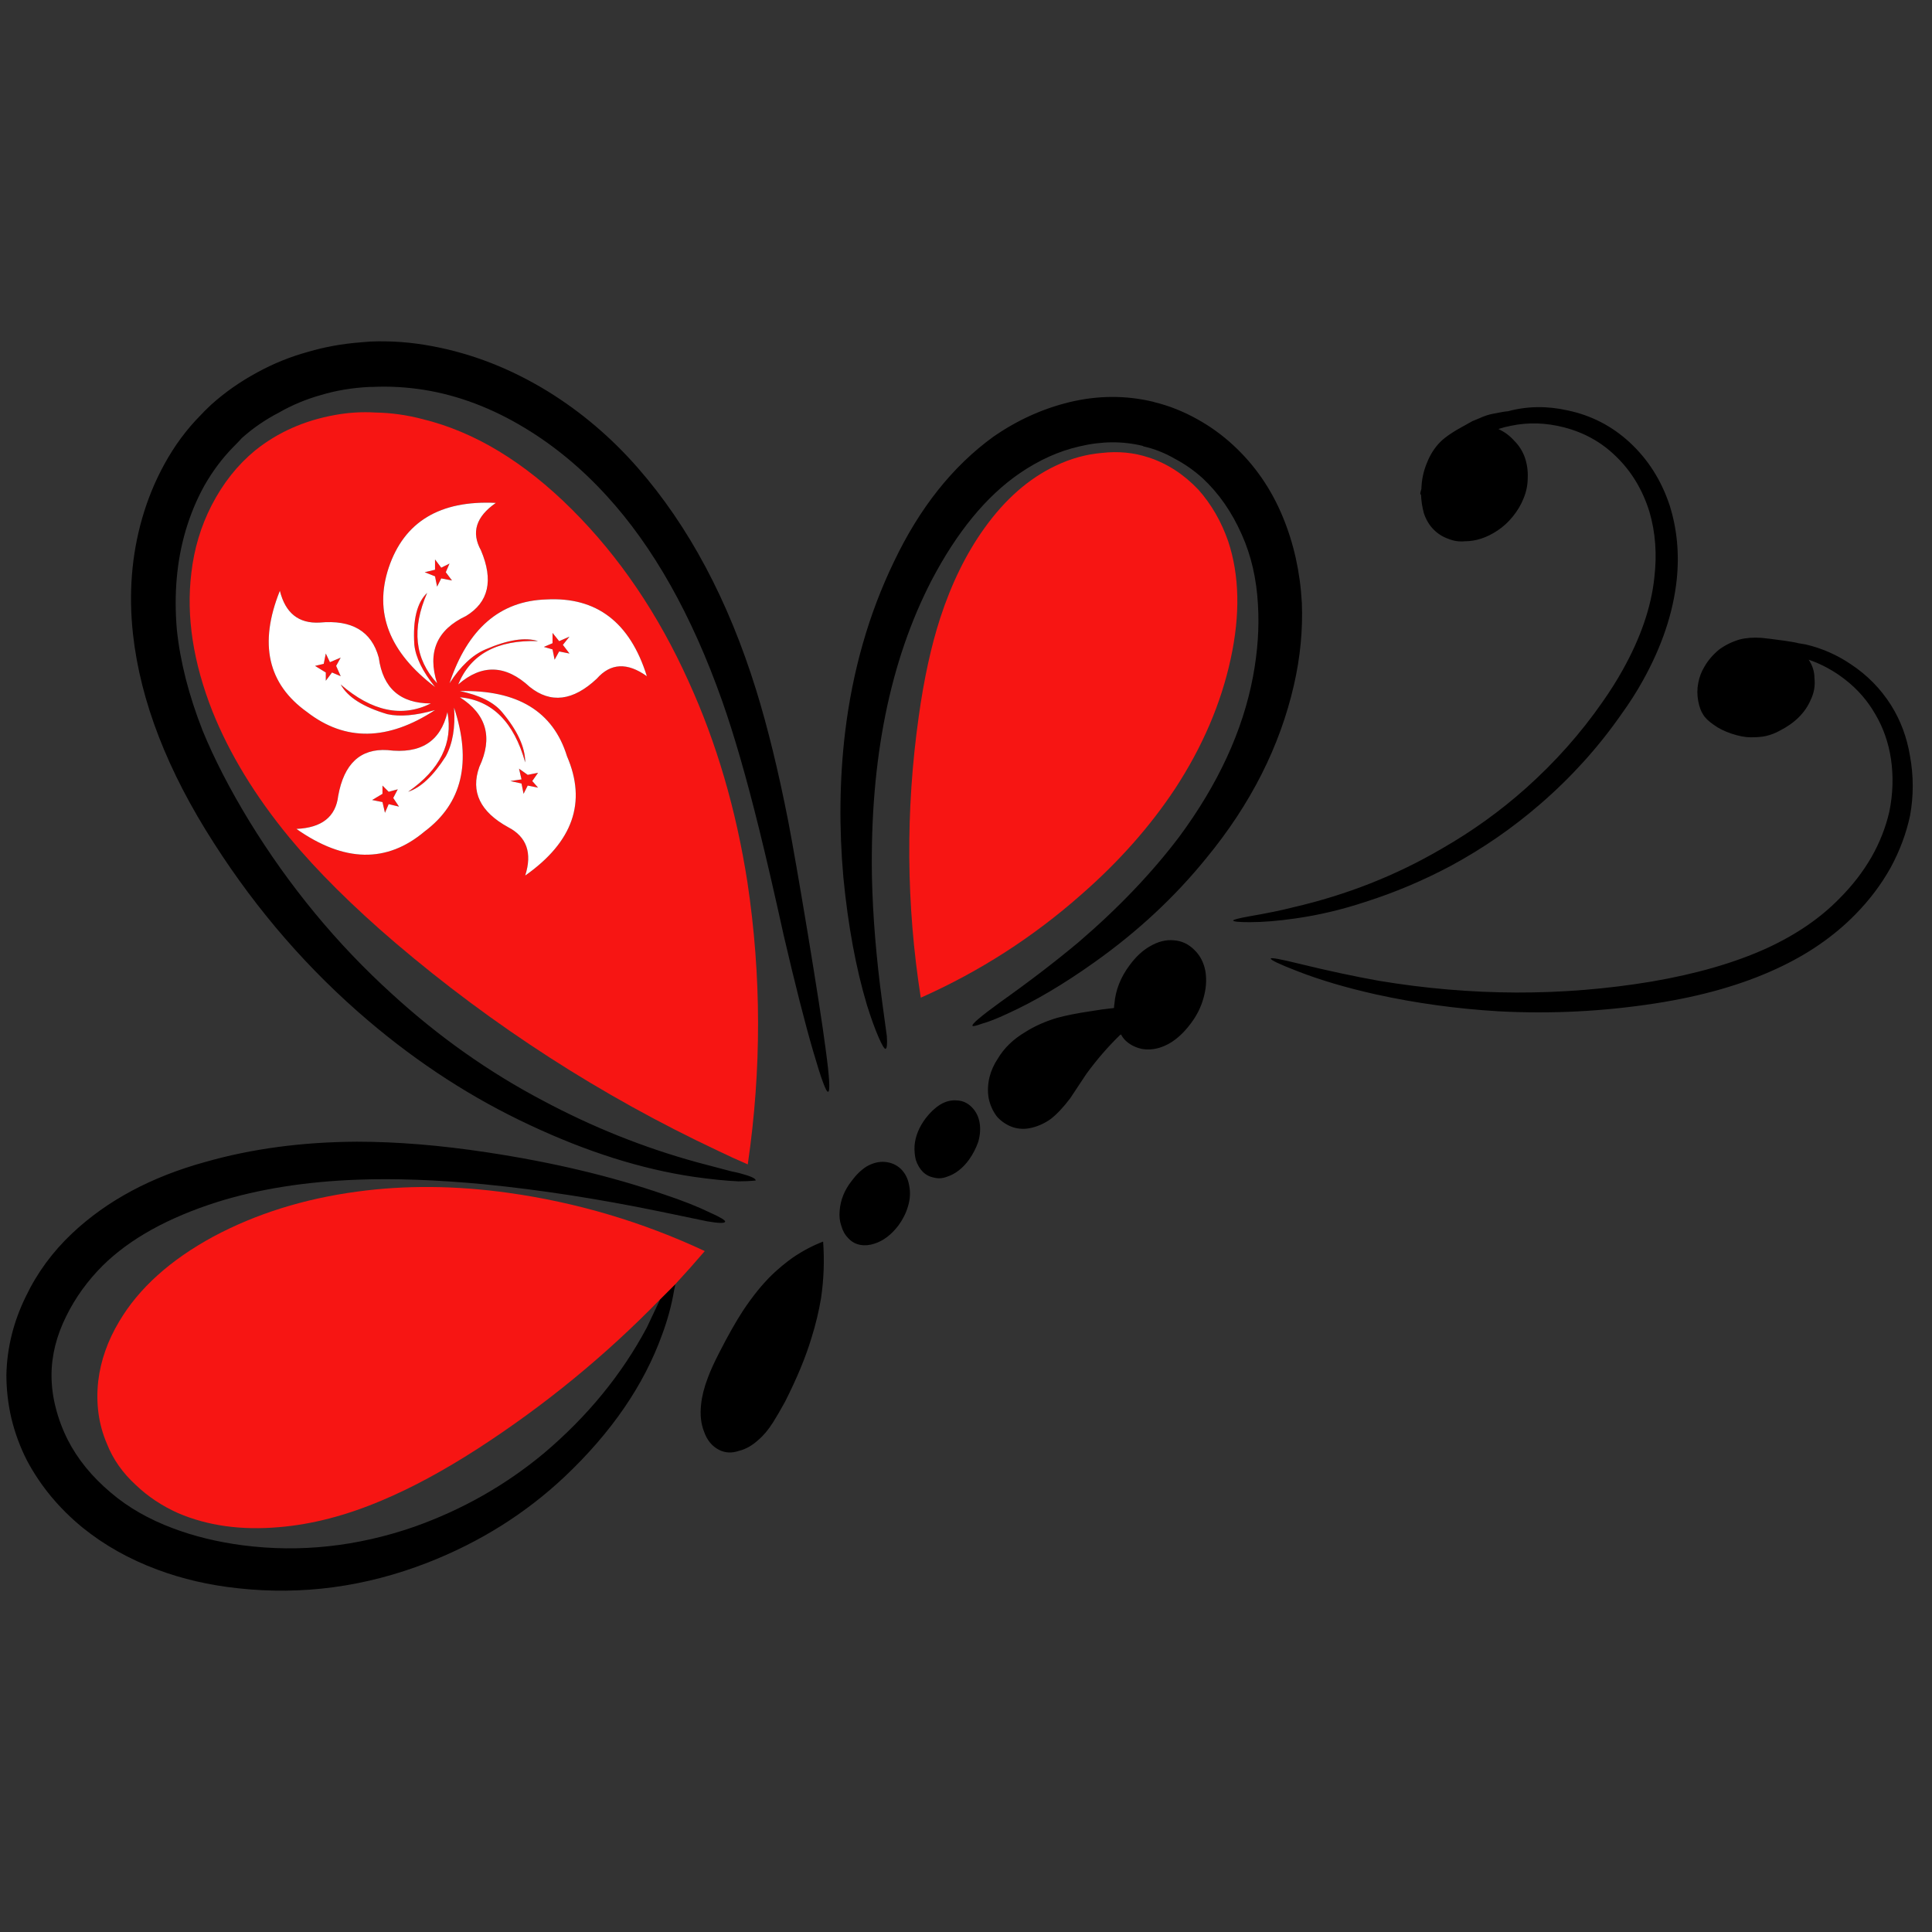 <?xml version="1.0" encoding="utf-8"?>
<!-- Generator: Adobe Illustrator 16.0.0, SVG Export Plug-In . SVG Version: 6.00 Build 0)  -->
<!DOCTYPE svg PUBLIC "-//W3C//DTD SVG 1.1//EN" "http://www.w3.org/Graphics/SVG/1.1/DTD/svg11.dtd">
<svg version="1.1" id="Layer_1" xmlns="http://www.w3.org/2000/svg" xmlns:xlink="http://www.w3.org/1999/xlink" x="0px" y="0px"
	 width="300px" height="300px" viewBox="0 0 300 300" enable-background="new 0 0 300 300" xml:space="preserve">
<rect x="0" y="0" width="300" height="300" fill="#333333" stroke="none"/>
<g>
	<path fill-rule="evenodd" clip-rule="evenodd" d="M154.22,67.836c3.684-2.564,7.624-4.357,11.822-5.383
		c4.412-1.067,8.759-1.089,13.041-0.064l0.193,0.064c2.27,0.556,4.477,1.432,6.617,2.628c2.013,1.11,3.877,2.455,5.59,4.036
		c3.341,3.076,5.911,6.792,7.71,11.15c1.712,4.144,2.697,8.587,2.955,13.329c0.17,4.186-0.236,8.437-1.222,12.751
		c-2.184,9.569-6.724,18.541-13.619,26.913c-4.883,6.024-10.664,11.407-17.347,16.149c-4.797,3.418-9.316,6.088-13.556,8.01
		c-1.542,0.727-2.849,1.24-3.92,1.538c-0.94,0.342-1.435,0.448-1.478,0.32c-0.129-0.256,1.307-1.474,4.305-3.653
		c4.627-3.288,8.693-6.407,12.206-9.354c6.125-5.254,11.309-10.68,15.55-16.277c6.08-8.202,9.915-16.51,11.499-24.928
		c0.727-3.887,0.986-7.603,0.771-11.148c-0.214-4.017-1.05-7.647-2.505-10.894c-1.543-3.503-3.577-6.43-6.104-8.78
		c-1.328-1.196-2.763-2.2-4.305-3.011c-1.542-0.897-3.17-1.538-4.883-1.922l-0.064-0.064c-3.126-0.77-6.403-0.749-9.83,0.064
		c-3.212,0.726-6.338,2.135-9.38,4.229c-5.14,3.546-9.68,9.078-13.62,16.597c-6.468,12.517-9.551,27.833-9.252,45.945
		c0.129,6.108,0.664,12.645,1.606,19.608c0.429,3.076,0.664,4.807,0.707,5.192c0.085,1.238,0.021,1.899-0.193,1.985
		c-0.171,0.043-0.514-0.513-1.027-1.666c-0.601-1.368-1.221-3.076-1.863-5.126c-1.714-5.725-2.935-12.326-3.662-19.802
		c-0.686-7.732-0.6-15.23,0.257-22.491c1.156-9.612,3.684-18.456,7.581-26.53C142.784,78.879,147.924,72.406,154.22,67.836z
		 M67.037,53.738c6.253,1.154,12.271,3.503,18.053,7.049c5.183,3.204,9.83,7.156,13.942,11.854
		c7.924,9.058,14.049,20.549,18.374,34.476c1.8,5.81,3.47,12.645,5.012,20.505c0.728,3.845,1.713,9.506,2.955,16.981
		c1.414,8.545,2.356,14.632,2.827,18.263c0.6,4.398,0.728,6.621,0.386,6.664c-0.301,0.086-1.071-2.009-2.313-6.279
		c-1.285-4.401-2.806-10.382-4.563-17.943c-1.499-6.792-2.783-12.346-3.854-16.661c-1.97-7.989-3.877-14.588-5.718-19.801
		C107.427,95.52,101.452,84.904,94.214,77c-3.855-4.229-8.074-7.732-12.657-10.509c-5.14-3.119-10.386-5.105-15.74-5.96
		c-2.699-0.427-5.375-0.576-8.031-0.448c-0.128,0-0.256,0-0.385,0c-2.698,0.127-5.247,0.555-7.646,1.281
		c-2.27,0.641-4.412,1.539-6.425,2.691c-2.142,1.112-4.069,2.436-5.782,3.974c-0.3,0.342-0.749,0.811-1.349,1.409
		c-1.714,1.752-3.213,3.76-4.498,6.024c-1.199,2.179-2.163,4.506-2.891,6.985c-1.371,4.699-1.82,9.803-1.35,15.315
		c0.515,4.956,1.842,10.167,3.983,15.635c1.799,4.4,4.219,9.101,7.26,14.098c6.211,10.125,13.6,19.075,22.165,26.849
		c7.238,6.624,15.034,12.134,23.387,16.533c7.752,4.145,15.762,7.349,24.028,9.613c1.584,0.427,3.361,0.896,5.332,1.409
		c0.472,0.086,0.942,0.192,1.413,0.32c1.585,0.427,2.355,0.791,2.313,1.09c-0.814,0.085-1.714,0.129-2.699,0.129
		c-1.927-0.087-4.239-0.321-6.938-0.705c-8.095-1.197-16.554-3.866-25.378-8.01c-8.908-4.145-17.281-9.549-25.119-16.215
		c-9.252-7.859-17.24-17.044-23.965-27.554c-7.238-11.234-11.436-22.064-12.592-32.487c-0.686-6.281-0.214-12.262,1.413-17.942
		c0.856-2.99,2.013-5.81,3.47-8.459c1.541-2.818,3.383-5.317,5.525-7.497c0.427-0.469,1.006-1.046,1.734-1.729
		c2.141-1.922,4.519-3.589,7.131-4.999c2.484-1.367,5.118-2.435,7.902-3.204c2.612-0.768,5.332-1.26,8.159-1.474
		c0.515-0.043,1.028-0.086,1.543-0.128C60.698,52.906,63.868,53.14,67.037,53.738z M102.502,201.763
		c0.771-0.768,1.563-1.559,2.376-2.37l-0.192,0.897c-0.385,2.307-1.006,4.613-1.862,6.92c-2.827,7.861-7.881,15.23-15.163,22.107
		c-6.082,5.724-13.17,10.168-21.265,13.329c-9.638,3.759-19.468,5.085-29.49,3.974c-4.411-0.47-8.565-1.433-12.464-2.885
		c-4.369-1.622-8.245-3.803-11.628-6.535c-3.641-2.989-6.511-6.451-8.609-10.382c-1.071-2.093-1.885-4.293-2.441-6.6
		c-0.514-2.221-0.771-4.464-0.771-6.728c0.086-4.187,1.092-8.246,3.02-12.177c1.756-3.675,4.155-6.941,7.196-9.805
		c5.396-5.083,12.293-8.777,20.688-11.084c7.195-2.052,15.033-3.099,23.514-3.142c6.254,0,13.021,0.555,20.303,1.667
		c10.15,1.538,19.295,3.717,27.434,6.535c2.826,0.94,5.203,1.88,7.131,2.82c1.627,0.728,2.398,1.197,2.313,1.41
		c-0.085,0.255-1.007,0.235-2.763-0.065c-0.171-0.042-2.634-0.554-7.388-1.536c-9.552-1.966-18.675-3.377-27.369-4.229
		c-7.281-0.684-13.792-0.919-19.531-0.705c-8.095,0.299-15.354,1.452-21.779,3.459c-7.667,2.437-13.6,5.726-17.797,9.869
		c-2.355,2.35-4.24,4.956-5.653,7.817c-1.542,3.077-2.313,6.151-2.313,9.229c0,1.664,0.215,3.331,0.643,4.998
		c0.429,1.708,1.05,3.374,1.863,4.998c1.542,3.033,3.79,5.788,6.746,8.266c2.655,2.265,5.867,4.102,9.638,5.511
		c3.297,1.239,6.895,2.116,10.792,2.627c8.909,1.154,17.797,0.194,26.663-2.883c7.452-2.648,14.155-6.451,20.109-11.406
		c6.767-5.724,12.1-12.238,15.997-19.544C100.66,205.695,101.345,204.241,102.502,201.763z M154.927,164.405
		c0.985-1.667,2.42-3.055,4.304-4.165c1.414-0.898,3.043-1.624,4.885-2.18c1.413-0.383,3.126-0.727,5.14-1.025
		c1.242-0.213,2.484-0.386,3.726-0.512c0-0.214,0.021-0.428,0.063-0.642c0.172-2.137,0.964-4.144,2.378-6.023
		c0.942-1.281,1.97-2.243,3.083-2.884c1.285-0.768,2.55-1.089,3.791-0.961c1.2,0.086,2.249,0.577,3.148,1.474
		c0.899,0.855,1.478,1.965,1.734,3.333c0.214,1.367,0.107,2.776-0.321,4.229c-0.386,1.368-1.027,2.649-1.928,3.844
		c-1.455,1.966-3.062,3.228-4.819,3.781c-0.983,0.299-1.927,0.363-2.825,0.193c-0.986-0.215-1.821-0.641-2.505-1.282
		c-0.301-0.299-0.536-0.618-0.708-0.96c-0.085,0.042-0.149,0.084-0.192,0.126c-1.885,1.838-3.619,3.846-5.203,6.024
		c-0.559,0.854-1.392,2.116-2.507,3.781c-1.071,1.409-2.077,2.478-3.019,3.205c-0.899,0.64-1.863,1.088-2.892,1.344
		c-1.029,0.257-2.013,0.235-2.956-0.063c-0.983-0.341-1.819-0.897-2.504-1.665c-0.644-0.855-1.072-1.815-1.285-2.885
		c-0.173-1.026-0.131-2.093,0.127-3.202C153.899,166.263,154.328,165.301,154.927,164.405z M150.879,171.903
		c0.642,0.64,1.049,1.432,1.222,2.369c0.171,0.94,0.106,1.945-0.193,3.012c-0.343,0.983-0.813,1.901-1.414,2.756
		c-0.984,1.367-2.142,2.265-3.469,2.692c-0.686,0.257-1.35,0.299-1.992,0.126c-0.685-0.126-1.263-0.426-1.734-0.896
		c-0.471-0.47-0.835-1.088-1.092-1.857c-0.171-0.683-0.235-1.432-0.192-2.243c0.128-1.452,0.706-2.862,1.733-4.229
		c0.687-0.896,1.436-1.603,2.249-2.113c0.857-0.514,1.735-0.728,2.635-0.643C149.487,170.919,150.237,171.261,150.879,171.903z
		 M140.985,187.345c-0.3,1.025-0.793,2.009-1.478,2.947c-1.114,1.454-2.356,2.394-3.727,2.821c-0.771,0.255-1.5,0.319-2.185,0.192
		c-0.728-0.129-1.35-0.471-1.863-1.025c-0.514-0.513-0.878-1.154-1.092-1.923c-0.258-0.728-0.343-1.517-0.258-2.372
		c0.129-1.665,0.751-3.204,1.863-4.613c0.686-0.939,1.457-1.687,2.313-2.241c0.985-0.557,1.948-0.792,2.891-0.705
		c0.942,0.085,1.757,0.448,2.441,1.088c0.687,0.684,1.113,1.539,1.285,2.563C141.393,185.145,141.328,186.235,140.985,187.345z
		 M127.814,192.792c0.215,2.947,0.107,5.874-0.321,8.78c-0.343,2.049-0.835,4.101-1.478,6.15c-0.899,2.99-2.27,6.302-4.111,9.934
		c-0.729,1.323-1.35,2.391-1.863,3.203c-0.729,1.152-1.5,2.071-2.313,2.756c-0.941,0.854-1.928,1.41-2.955,1.665
		c-1.113,0.385-2.141,0.343-3.083-0.128c-1.114-0.555-1.907-1.515-2.378-2.884c-0.472-1.195-0.621-2.585-0.45-4.164
		c0.129-1.282,0.472-2.648,1.029-4.103c0.385-1.067,0.984-2.391,1.799-3.973c1.327-2.604,2.548-4.763,3.661-6.472
		c1.499-2.265,3.02-4.145,4.562-5.64c0.985-0.939,2.014-1.793,3.084-2.563C124.538,194.287,126.145,193.433,127.814,192.792z
		 M227.59,65.977c0.386-0.212,0.729-0.405,1.027-0.575c0.215-0.086,0.579-0.235,1.094-0.45c0.728-0.341,1.435-0.577,2.119-0.705
		c1.285-0.256,2.057-0.384,2.313-0.384c2.998-0.812,6.104-0.854,9.315-0.128c3.641,0.77,6.832,2.414,9.572,4.935
		c2.871,2.648,4.948,5.917,6.233,9.804c1.155,3.675,1.52,7.54,1.091,11.599c-0.556,5.126-2.313,10.338-5.267,15.635
		c-0.942,1.709-2.078,3.481-3.406,5.319c-3.556,5.084-7.731,9.697-12.528,13.841c-4.24,3.674-8.845,6.857-13.813,9.548
		c-4.325,2.307-8.78,4.187-13.362,5.64c-3.6,1.195-7.217,2.05-10.857,2.563c-2.657,0.384-5.012,0.575-7.068,0.575
		c-1.669,0-2.526-0.084-2.569-0.255c0-0.129,0.815-0.343,2.44-0.641c2.742-0.47,5.033-0.94,6.876-1.411
		c8.308-1.922,15.998-4.955,23.064-9.099c4.71-2.692,9.08-5.831,13.104-9.42c4.541-4.058,8.504-8.521,11.887-13.392
		c1.2-1.709,2.249-3.375,3.148-4.999c2.784-4.998,4.411-9.762,4.882-14.291c0.429-3.63,0.173-7.048-0.77-10.252
		c-1.072-3.417-2.806-6.279-5.204-8.585c-2.228-2.179-4.905-3.675-8.031-4.486c-2.827-0.727-5.567-0.812-8.225-0.256
		c-0.685,0.127-1.349,0.298-1.99,0.511c0.941,0.428,1.757,1.027,2.441,1.795c0.771,0.768,1.327,1.644,1.67,2.626
		c0.344,0.983,0.493,2.03,0.449,3.141c0,1.111-0.215,2.178-0.643,3.204c-0.385,0.982-0.942,1.922-1.67,2.819
		c-0.686,0.855-1.478,1.581-2.376,2.179c-1.672,1.11-3.364,1.666-5.076,1.666c-0.899,0.085-1.756-0.042-2.57-0.384
		c-0.857-0.299-1.605-0.769-2.249-1.41c-0.686-0.683-1.198-1.539-1.541-2.563c-0.258-0.94-0.407-1.922-0.449-2.948l-0.065,0.063
		c-0.085-0.042-0.043-0.341,0.129-0.896c0.042-1.41,0.321-2.734,0.835-3.973c0.514-1.324,1.221-2.435,2.121-3.331
		C224.441,67.836,225.749,66.96,227.59,65.977z M293.636,109.488c1.5,2.394,2.483,5.042,2.955,7.947
		c0.558,3.076,0.558,6.151,0,9.228c-0.6,2.777-1.605,5.467-3.019,8.074c-1.457,2.605-3.277,5.021-5.461,7.241
		c-3.342,3.417-7.432,6.237-12.273,8.458c-5.352,2.478-11.649,4.271-18.886,5.384c-8.012,1.237-16.085,1.644-24.223,1.216
		c-6.51-0.386-12.871-1.259-19.08-2.627c-4.584-1.025-8.632-2.221-12.143-3.588c-2.871-1.11-4.263-1.773-4.177-1.987
		c0.043-0.17,1.542,0.106,4.497,0.834c4.369,1.068,8.461,1.943,12.271,2.626c14.349,2.392,28.461,2.434,42.338,0.128
		c6.982-1.195,12.957-2.926,17.925-5.19c4.54-2.093,8.288-4.656,11.244-7.689c2.013-2.008,3.684-4.165,5.01-6.472
		c1.285-2.265,2.206-4.615,2.763-7.049c0.559-2.735,0.644-5.447,0.258-8.139c-0.385-2.563-1.2-4.892-2.441-6.984
		c-1.198-2.093-2.762-3.887-4.688-5.382c-1.758-1.368-3.642-2.393-5.655-3.077c0.601,0.898,0.899,1.859,0.899,2.884
		c0.129,1.154-0.063,2.264-0.578,3.333c-0.855,2.007-2.462,3.609-4.818,4.806c-0.686,0.385-1.414,0.662-2.185,0.833
		c-0.556,0.129-1.328,0.193-2.313,0.193c-0.856,0-1.863-0.193-3.02-0.578c-1.114-0.384-2.013-0.833-2.699-1.345
		c-0.813-0.556-1.371-1.09-1.67-1.602c-0.343-0.513-0.6-1.218-0.771-2.116c-0.172-0.94-0.172-1.858,0-2.754
		c0.171-0.94,0.491-1.794,0.964-2.563c0.557-0.984,1.327-1.88,2.313-2.692c0.942-0.683,1.992-1.195,3.148-1.539
		c0.983-0.255,2.12-0.341,3.403-0.255c0.516,0.042,1.714,0.191,3.599,0.448c1.157,0.17,1.863,0.299,2.121,0.384l1.156,0.192
		c2.527,0.599,4.861,1.623,7.001,3.076C289.931,104.811,292.008,106.925,293.636,109.488z"/>
	<path fill-rule="evenodd" clip-rule="evenodd" fill="#F71513" d="M65.624,65.082c8.052,1.964,15.782,6.642,23.192,14.032
		c7.367,7.348,13.407,16.255,18.118,26.722c4.326,9.484,7.367,19.865,9.123,31.143c2.185,14.524,2.206,29.114,0.064,43.768v0.063
		c-1.585-0.684-3.127-1.388-4.626-2.115c-18.16-8.544-34.864-19.31-50.112-32.297c-6.64-5.681-12.122-11.127-16.447-16.34
		c-5.312-6.45-9.295-12.986-11.95-19.608c-2.998-7.604-4.091-14.76-3.276-21.467c0.429-3.758,1.478-7.262,3.147-10.509
		c1.757-3.417,4.006-6.258,6.747-8.521c3.512-2.82,7.646-4.658,12.398-5.511c2.099-0.386,4.197-0.513,6.296-0.386
		C60.741,64.099,63.183,64.44,65.624,65.082z M65.945,88.855l1.606-0.384v-1.603l0.963,1.282l1.285-0.641l-0.578,1.346l0.964,1.281
		l-1.671-0.32l-0.643,1.281l-0.32-1.602L65.945,88.855z M76.995,78.089c-8.694-0.427-14.241,2.926-16.64,10.062
		c-2.313,6.962,0.086,13.137,7.196,18.518c-1.928-2.392-2.999-4.571-3.213-6.536c-0.257-3.888,0.407-6.579,1.991-8.074
		c-2.44,5.595-1.927,10.273,1.542,14.033c-1.542-4.828-0.042-8.31,4.497-10.445c3.513-2.136,4.284-5.532,2.313-10.189
		C73.141,82.681,73.912,80.225,76.995,78.089z M86.825,99.556l1.606-0.705l-1.028,1.282l1.028,1.345l-1.606-0.321l-0.706,1.282
		l-0.322-1.602l-1.349-0.384l1.349-0.577v-1.602L86.825,99.556z M92.671,105.386c2.143-2.434,4.733-2.563,7.774-0.384
		c-2.612-8.374-7.816-12.345-15.611-11.919c-7.196,0.214-12.207,4.55-15.034,13.009c1.714-2.649,3.576-4.401,5.589-5.255
		c3.47-1.496,6.189-1.923,8.16-1.282c-6.34-0.214-10.473,2.029-12.4,6.728c3.684-3.204,7.389-3.075,11.115,0.385
		C85.519,109.274,88.987,108.847,92.671,105.386z M83.549,122.304l-1.606-0.321l-0.643,1.282l-0.32-1.602l-1.735-0.384l1.735-0.257
		l-0.387-1.666l1.35,0.961l1.606-0.32l-0.899,1.281L83.549,122.304z M60.355,122.945l1.413-0.384l-0.706,1.346l0.898,1.345
		l-1.605-0.384l-0.578,1.346l-0.386-1.666l-1.606-0.321l1.606-0.961v-1.282L60.355,122.945z M60.163,110.898
		c-3.77-1.111-6.189-2.649-7.26-4.614c4.84,4.187,9.508,5.169,14.006,2.947c-4.755,0-7.453-2.37-8.095-7.112
		c-1.114-4.102-4.177-5.916-9.188-5.447c-3.255,0.171-5.311-1.473-6.168-4.934c-3.298,8.202-1.884,14.482,4.241,18.84
		c5.91,4.571,12.527,4.463,19.853-0.32C64.553,111.111,62.09,111.325,60.163,110.898z M69.222,117.435
		c-1.928,3.033-3.877,4.87-5.847,5.51c4.969-3.46,7.004-7.583,6.104-12.367c-1.071,4.571-4.176,6.535-9.315,5.895
		c-4.198-0.257-6.746,2.115-7.646,7.112c-0.385,3.246-2.548,4.956-6.488,5.126c7.409,5.213,14.049,5.341,19.917,0.384
		c5.824-4.356,7.345-10.764,4.561-19.223C70.721,112.948,70.292,115.469,69.222,117.435z M71.406,108.27
		c4.154,2.649,5.161,6.259,3.02,10.83c-1.371,3.845,0.129,6.964,4.497,9.355c2.87,1.496,3.748,3.995,2.634,7.498
		c7.41-5.213,9.573-11.385,6.489-18.519c-2.142-6.964-7.688-10.338-16.64-10.125c3.084,0.641,5.269,1.73,6.554,3.269
		c2.397,2.861,3.597,5.468,3.597,7.817C79.801,112.115,76.417,108.741,71.406,108.27z M145.996,95.968
		c1.757-5.383,4.048-10.04,6.875-13.971c3.213-4.486,6.896-7.71,11.05-9.675c2.313-1.11,4.69-1.773,7.132-1.986
		c2.569-0.299,5.013-0.064,7.325,0.704c2.869,0.94,5.438,2.606,7.708,4.999c2.014,2.264,3.556,4.934,4.626,8.01
		c1.757,5.297,1.885,11.384,0.387,18.263c-1.499,6.919-4.369,13.627-8.61,20.121c-3.897,5.896-8.759,11.384-14.584,16.468
		c-7.494,6.623-15.804,11.961-24.927,16.021c-2.271-14.483-2.378-29.03-0.321-43.639C143.47,105.43,144.583,100.325,145.996,95.968z
		 M52.196,103.4l0.707,1.602l-1.35-0.577l-0.964,1.282v-1.282l-1.67-1.025l1.349-0.321l0.321-1.602l0.643,1.345l1.671-0.704
		L52.196,103.4z M104.878,199.393c-0.813,0.812-1.605,1.603-2.376,2.37c-8.523,8.758-17.968,16.491-28.334,23.198
		c-5.311,3.417-10.258,6.088-14.84,8.01c-5.526,2.35-10.858,3.737-15.998,4.166c-5.868,0.511-11.093-0.215-15.676-2.18
		c-2.484-1.11-4.669-2.563-6.553-4.357c-2.057-1.88-3.556-4.016-4.498-6.408c-1.285-2.991-1.734-6.237-1.35-9.74
		c0.386-3.203,1.479-6.302,3.277-9.291c3.041-5.126,7.902-9.506,14.584-13.137c6.639-3.547,14.069-5.874,22.293-6.984
		c7.495-1.025,15.355-0.962,23.579,0.191c10.622,1.495,20.773,4.508,30.453,9.036C107.94,196.018,106.421,197.728,104.878,199.393z"
		/>
	<path fill-rule="evenodd" clip-rule="evenodd" fill="#FFFFFF" d="M69.222,117.435c1.07-1.965,1.499-4.486,1.284-7.562
		c2.784,8.459,1.264,14.867-4.561,19.223c-5.868,4.957-12.508,4.829-19.917-0.384c3.94-0.17,6.104-1.88,6.488-5.126
		c0.9-4.998,3.448-7.369,7.646-7.112c5.14,0.64,8.244-1.324,9.315-5.895c0.9,4.784-1.135,8.907-6.104,12.367
		C65.345,122.304,67.294,120.468,69.222,117.435z M60.163,110.898c1.927,0.427,4.39,0.213,7.389-0.64
		c-7.325,4.783-13.942,4.891-19.853,0.32c-6.125-4.358-7.539-10.638-4.241-18.84c0.857,3.461,2.913,5.105,6.168,4.934
		c5.012-0.469,8.074,1.345,9.188,5.447c0.642,4.743,3.34,7.112,8.095,7.112c-4.498,2.222-9.166,1.239-14.006-2.947
		C53.974,108.249,56.394,109.787,60.163,110.898z M60.355,122.945l-0.964-0.962v1.282l-1.606,0.961l1.606,0.321l0.386,1.666
		l0.578-1.346l1.605,0.384l-0.898-1.345l0.706-1.346L60.355,122.945z M83.549,122.304l-0.899-1.025l0.899-1.281l-1.606,0.32
		l-1.35-0.961l0.387,1.666l-1.735,0.257l1.735,0.384l0.32,1.602l0.643-1.282L83.549,122.304z M92.671,105.386
		c-3.684,3.46-7.152,3.888-10.407,1.282c-3.727-3.46-7.432-3.589-11.115-0.385c1.928-4.699,6.061-6.942,12.4-6.728
		c-1.971-0.641-4.69-0.214-8.16,1.282c-2.013,0.854-3.875,2.605-5.589,5.255c2.827-8.459,7.838-12.794,15.034-13.009
		c7.795-0.426,12.999,3.545,15.611,11.919C97.404,102.823,94.813,102.953,92.671,105.386z M86.825,99.556l-1.028-1.281v1.602
		l-1.349,0.577l1.349,0.384l0.322,1.602l0.706-1.282l1.606,0.321l-1.028-1.345l1.028-1.282L86.825,99.556z M76.995,78.089
		c-3.083,2.136-3.854,4.592-2.313,7.369c1.972,4.657,1.2,8.053-2.313,10.189c-4.539,2.136-6.039,5.617-4.497,10.445
		c-3.469-3.76-3.982-8.438-1.542-14.033c-1.584,1.495-2.248,4.186-1.991,8.074c0.214,1.964,1.285,4.144,3.213,6.536
		c-7.11-5.381-9.509-11.556-7.196-18.518C62.754,81.015,68.301,77.662,76.995,78.089z M65.945,88.855l1.606,0.64l0.32,1.602
		l0.643-1.281l1.671,0.32l-0.964-1.281l0.578-1.346l-1.285,0.641l-0.963-1.282v1.603L65.945,88.855z M71.406,108.27
		c5.011,0.471,8.395,3.845,10.15,10.125c0-2.349-1.199-4.956-3.597-7.817c-1.285-1.539-3.47-2.628-6.554-3.269
		c8.951-0.212,14.498,3.161,16.64,10.125c3.084,7.134,0.921,13.306-6.489,18.519c1.114-3.503,0.236-6.002-2.634-7.498
		c-4.368-2.392-5.868-5.511-4.497-9.355C76.567,114.529,75.561,110.919,71.406,108.27z M52.196,103.4l0.707-1.282l-1.671,0.704
		l-0.643-1.345l-0.321,1.602L48.92,103.4l1.67,1.025v1.282l0.964-1.282l1.35,0.577L52.196,103.4z"/>
</g>
</svg>
